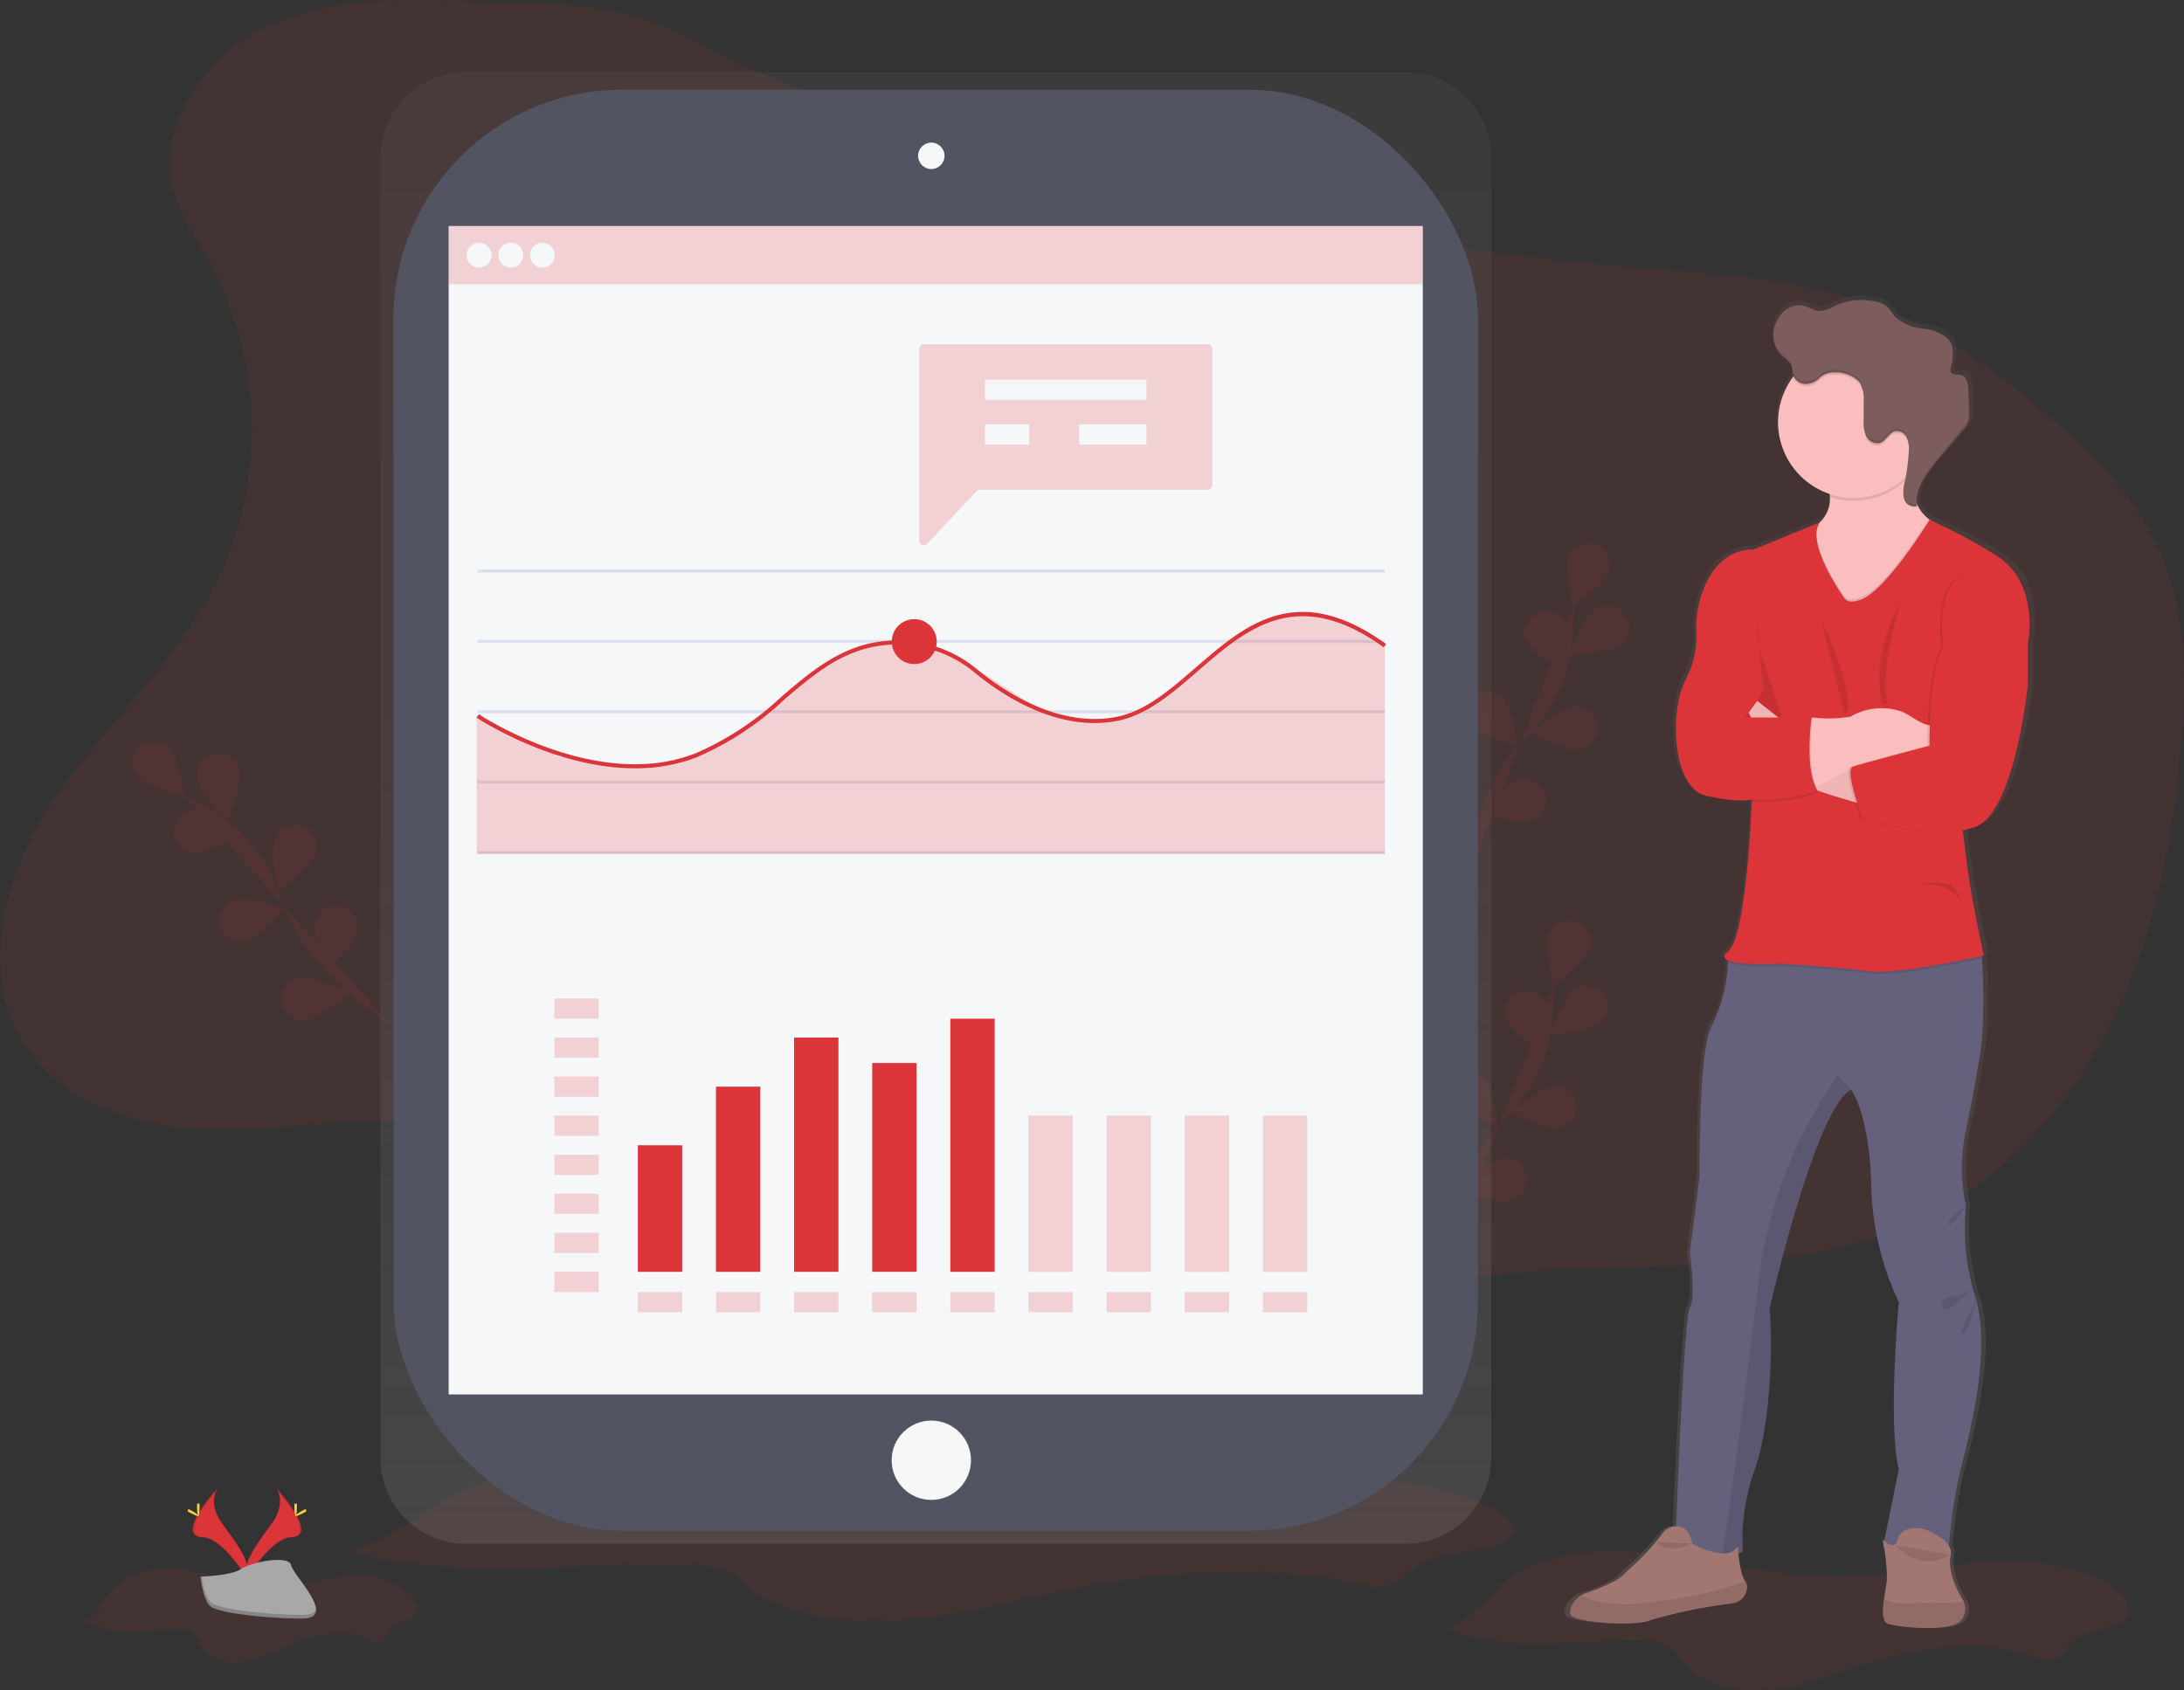 <svg id="undraw_report_mx0a" xmlns="http://www.w3.org/2000/svg" xmlns:xlink="http://www.w3.org/1999/xlink" width="190.941" height="147.798" viewBox="0 0 190.941 147.798">
  <rect x="0" y="0" width="190.941" height="147.798" fill="#333333" stroke="none"/>
  <defs>
    <style>
      .cls-1, .cls-3 {
        fill: #db353a;
      }

      .cls-1, .cls-12, .cls-2 {
        opacity: 0.1;
      }

      .cls-4 {
        fill: url(#linear-gradient);
      }

      .cls-5 {
        fill: #535461;
      }

      .cls-6 {
        fill: #f6f7f9;
      }

      .cls-18, .cls-7 {
        opacity: 0.2;
      }

      .cls-8 {
        fill: #dce0ed;
      }

      .cls-9 {
        fill: url(#linear-gradient-2);
      }

      .cls-10 {
        fill: #65617d;
      }

      .cls-11 {
        fill: #a27772;
      }

      .cls-13 {
        fill: #fbbebe;
      }

      .cls-14 {
        opacity: 0.05;
      }

      .cls-15 {
        fill: #7c5c5c;
      }

      .cls-16 {
        fill: #ffd037;
      }

      .cls-17 {
        fill: #a8a8a8;
      }
    </style>
    <linearGradient id="linear-gradient" x1="0.5" y1="1" x2="0.5" gradientUnits="objectBoundingBox">
      <stop offset="0" stop-color="gray" stop-opacity="0.251"/>
      <stop offset="0.54" stop-color="gray" stop-opacity="0.122"/>
      <stop offset="1" stop-color="gray" stop-opacity="0.102"/>
    </linearGradient>
    <linearGradient id="linear-gradient-2" x1="0.5" y1="1" x2="0.5" y2="0" xlink:href="#linear-gradient"/>
  </defs>
  <path id="Path_1241" data-name="Path 1241" class="cls-1" d="M100.927,31.744c-6.14-.226-12.553-.385-18.1,2.247S72.978,43,74.84,48.862a28.332,28.332,0,0,0,2.789,5.317,30.657,30.657,0,0,1,.6,28.848c-3.561,6.852-9.6,12.066-13.942,18.449s-6.814,15.231-2.54,21.662c2.927,4.4,8.358,6.546,13.62,7.065s10.554-.3,15.839-.509a68.224,68.224,0,0,1,29.953,5.665c12.981,5.691,24.163,15.427,37.831,19.184a11.431,11.431,0,0,0,5.034.509c2.976-.542,5.14-3,7.47-4.946,7.438-6.159,17.736-7.309,27.39-7.6s19.71-.065,28.438-4.211c7.62-3.619,13.486-10.352,17.133-17.958s5.232-16.058,5.829-24.474c.353-5.009.341-10.181-1.452-14.871-2.015-5.272-6.1-9.471-10.39-13.141-4.479-3.836-9.362-7.313-14.892-9.383-6.606-2.473-13.777-2.826-20.811-3.413a285.88,285.88,0,0,1-42.809-6.875C146.568,44.992,131.9,41.5,119.734,35,113.628,31.732,107.81,31.992,100.927,31.744Z" transform="translate(-59.52 -31.629)"/>
  <g id="Group_149" data-name="Group 149" class="cls-2" transform="translate(122.862 80.599)">
    <path id="Path_1242" data-name="Path 1242" class="cls-3" d="M773.4,544.451s.625-8.763,5.557-13.541a13.305,13.305,0,0,0,3.932-7.445,22.5,22.5,0,0,0,.265-4.085" transform="translate(-770.167 -513.826)"/>
    <path id="Path_1243" data-name="Path 1243" class="cls-3" d="M829.293,490.462c-.362.968-3.162,3.119-3.162,3.119s-.707-3.46-.341-4.428a1.87,1.87,0,1,1,3.5,1.309Z" transform="translate(-813.217 -487.938)"/>
    <path id="Path_1244" data-name="Path 1244" class="cls-3" d="M830.9,523.114c-.83.615-4.349.9-4.349.9s1.289-3.287,2.12-3.9a1.871,1.871,0,0,1,2.229,3Z" transform="translate(-813.929 -514.147)"/>
    <path id="Path_1245" data-name="Path 1245" class="cls-3" d="M811.459,572.966c-1.028.113-4.209-1.413-4.209-1.413s2.773-2.187,3.8-2.3a1.869,1.869,0,0,1,.41,3.709Z" transform="translate(-798.038 -554.891)"/>
    <path id="Path_1246" data-name="Path 1246" class="cls-3" d="M786.638,608.7c-.993.284-4.388-.687-4.388-.687s2.363-2.623,3.356-2.907a1.871,1.871,0,1,1,1.032,3.594Z" transform="translate(-777.454 -584.341)"/>
    <path id="Path_1247" data-name="Path 1247" class="cls-3" d="M804.592,524.841c.442.933,3.413,2.838,3.413,2.838s.41-3.506-.034-4.441a1.871,1.871,0,0,0-3.379,1.6Z" transform="translate(-795.719 -516.163)"/>
    <path id="Path_1248" data-name="Path 1248" class="cls-3" d="M775.482,564.421c.706.758,4.107,1.689,4.107,1.689s-.659-3.469-1.36-4.229a1.871,1.871,0,1,0-2.747,2.54Z" transform="translate(-771.472 -548.325)"/>
    <path id="Path_1249" data-name="Path 1249" class="cls-3" d="M755.371,610.276c.562.865,3.762,2.358,3.762,2.358s-.064-3.533-.627-4.4a1.871,1.871,0,0,0-3.135,2.038Z" transform="translate(-755.097 -586.324)"/>
    <path id="Path_1250" data-name="Path 1250" class="cls-3" d="M829.293,490.462c-.362.968-3.162,3.119-3.162,3.119s-.707-3.46-.341-4.428a1.87,1.87,0,1,1,3.5,1.309Z" transform="translate(-813.217 -487.938)"/>
    <path id="Path_1251" data-name="Path 1251" class="cls-3" d="M830.9,523.114c-.83.615-4.349.9-4.349.9s1.289-3.287,2.12-3.9a1.871,1.871,0,0,1,2.229,3Z" transform="translate(-813.929 -514.147)"/>
    <path id="Path_1252" data-name="Path 1252" class="cls-3" d="M811.459,572.966c-1.028.113-4.209-1.413-4.209-1.413s2.773-2.187,3.8-2.3a1.869,1.869,0,0,1,.41,3.709Z" transform="translate(-798.038 -554.891)"/>
    <path id="Path_1253" data-name="Path 1253" class="cls-3" d="M786.638,608.7c-.993.284-4.388-.687-4.388-.687s2.363-2.623,3.356-2.907a1.871,1.871,0,1,1,1.032,3.594Z" transform="translate(-777.454 -584.341)"/>
    <path id="Path_1254" data-name="Path 1254" class="cls-3" d="M804.592,524.841c.442.933,3.413,2.838,3.413,2.838s.41-3.506-.034-4.441a1.871,1.871,0,0,0-3.379,1.6Z" transform="translate(-795.719 -516.163)"/>
    <path id="Path_1255" data-name="Path 1255" class="cls-3" d="M775.482,564.421c.706.758,4.107,1.689,4.107,1.689s-.659-3.469-1.36-4.229a1.871,1.871,0,1,0-2.747,2.54Z" transform="translate(-771.472 -548.325)"/>
    <path id="Path_1256" data-name="Path 1256" class="cls-3" d="M755.371,610.276c.562.865,3.762,2.358,3.762,2.358s-.064-3.533-.627-4.4a1.871,1.871,0,0,0-3.135,2.038Z" transform="translate(-755.097 -586.324)"/>
  </g>
  <g id="Group_150" data-name="Group 150" class="cls-2" transform="translate(124.535 47.431)">
    <path id="Path_1257" data-name="Path 1257" class="cls-3" d="M783.2,356.671s.625-8.763,5.557-13.541a13.318,13.318,0,0,0,3.932-7.445,22.187,22.187,0,0,0,.265-4.086" transform="translate(-779.91 -326.046)"/>
    <path id="Path_1258" data-name="Path 1258" class="cls-3" d="M839.1,302.682c-.353.966-3.16,3.118-3.16,3.118s-.706-3.46-.343-4.426a1.87,1.87,0,0,1,3.5,1.309Z" transform="translate(-822.964 -300.158)"/>
    <path id="Path_1259" data-name="Path 1259" class="cls-3" d="M840.729,335.051c-.828.616-4.349.9-4.349.9s1.289-3.285,2.12-3.9a1.871,1.871,0,1,1,2.229,3Z" transform="translate(-823.696 -326.086)"/>
    <path id="Path_1260" data-name="Path 1260" class="cls-3" d="M821.267,385.146c-1.026.113-4.207-1.413-4.207-1.413s2.773-2.185,3.8-2.3a1.87,1.87,0,1,1,.408,3.718Z" transform="translate(-807.789 -367.071)"/>
    <path id="Path_1261" data-name="Path 1261" class="cls-3" d="M796.438,420.987c-.993.284-4.387-.687-4.387-.687s2.365-2.623,3.356-2.909a1.87,1.87,0,1,1,1.03,3.6Z" transform="translate(-787.197 -396.623)"/>
    <path id="Path_1262" data-name="Path 1262" class="cls-3" d="M814.288,336.829c.442.934,3.414,2.84,3.414,2.84s.408-3.508-.034-4.441a1.87,1.87,0,1,0-3.381,1.6Z" transform="translate(-805.358 -328.152)"/>
    <path id="Path_1263" data-name="Path 1263" class="cls-3" d="M785.434,376.8c.707.76,4.108,1.689,4.108,1.689s-.661-3.469-1.362-4.227a1.871,1.871,0,0,0-2.747,2.538Z" transform="translate(-781.367 -360.706)"/>
    <path id="Path_1264" data-name="Path 1264" class="cls-3" d="M764.9,422.083c.563.865,3.762,2.358,3.762,2.358s-.064-3.533-.627-4.4a1.871,1.871,0,1,0-3.135,2.038Z" transform="translate(-764.572 -398.131)"/>
    <path id="Path_1265" data-name="Path 1265" class="cls-3" d="M839.1,302.682c-.353.966-3.16,3.118-3.16,3.118s-.706-3.46-.343-4.426a1.87,1.87,0,0,1,3.5,1.309Z" transform="translate(-822.964 -300.158)"/>
    <path id="Path_1266" data-name="Path 1266" class="cls-3" d="M840.729,335.051c-.828.616-4.349.9-4.349.9s1.289-3.285,2.12-3.9a1.871,1.871,0,1,1,2.229,3Z" transform="translate(-823.696 -326.086)"/>
    <path id="Path_1267" data-name="Path 1267" class="cls-3" d="M821.267,385.146c-1.026.113-4.207-1.413-4.207-1.413s2.773-2.185,3.8-2.3a1.87,1.87,0,1,1,.408,3.718Z" transform="translate(-807.789 -367.071)"/>
    <path id="Path_1268" data-name="Path 1268" class="cls-3" d="M796.438,420.987c-.993.284-4.387-.687-4.387-.687s2.365-2.623,3.356-2.909a1.87,1.87,0,1,1,1.03,3.6Z" transform="translate(-787.197 -396.623)"/>
    <path id="Path_1269" data-name="Path 1269" class="cls-3" d="M814.288,336.829c.442.934,3.414,2.84,3.414,2.84s.408-3.508-.034-4.441a1.87,1.87,0,1,0-3.381,1.6Z" transform="translate(-805.358 -328.152)"/>
    <path id="Path_1270" data-name="Path 1270" class="cls-3" d="M785.434,376.8c.707.76,4.108,1.689,4.108,1.689s-.661-3.469-1.362-4.227a1.871,1.871,0,0,0-2.747,2.538Z" transform="translate(-781.367 -360.706)"/>
    <path id="Path_1271" data-name="Path 1271" class="cls-3" d="M764.9,422.083c.563.865,3.762,2.358,3.762,2.358s-.064-3.533-.627-4.4a1.871,1.871,0,1,0-3.135,2.038Z" transform="translate(-764.572 -398.131)"/>
  </g>
  <g id="Group_151" data-name="Group 151" class="cls-2" transform="translate(11.588 64.87)">
    <path id="Path_1272" data-name="Path 1272" class="cls-3" d="M168.743,445.409s-7.544-4.5-9.6-11.047a13.293,13.293,0,0,0-4.882-6.859,22.269,22.269,0,0,0-3.533-2.074" transform="translate(-146.207 -420.742)"/>
    <path id="Path_1273" data-name="Path 1273" class="cls-3" d="M128.33,399.451c.707.758,1.365,4.227,1.365,4.227s-3.407-.927-4.108-1.685a1.871,1.871,0,0,1,2.743-2.542Z" transform="translate(-125.123 -398.889)"/>
    <path id="Path_1274" data-name="Path 1274" class="cls-3" d="M160.786,406.562c.177,1.017-1.152,4.289-1.152,4.289s-2.356-2.63-2.533-3.647a1.871,1.871,0,1,1,3.685-.641Z" transform="translate(-151.423 -403.893)"/>
    <path id="Path_1275" data-name="Path 1275" class="cls-3" d="M198.353,443.088c-.353.968-3.16,3.121-3.16,3.121s-.707-3.46-.344-4.426a1.871,1.871,0,1,1,3.5,1.305Z" transform="translate(-182.448 -433.163)"/>
    <path id="Path_1276" data-name="Path 1276" class="cls-3" d="M218.962,482.217c-.191,1.016-2.586,3.619-2.586,3.619s-1.281-3.291-1.088-4.3a1.869,1.869,0,0,1,3.674.694Z" transform="translate(-199.346 -465.681)"/>
    <path id="Path_1277" data-name="Path 1277" class="cls-3" d="M147.556,436.751c1.032.025,4.071-1.766,4.071-1.766s-2.95-1.943-3.983-1.968a1.87,1.87,0,1,0-.088,3.74Z" transform="translate(-142.09 -426.989)"/>
    <path id="Path_1278" data-name="Path 1278" class="cls-3" d="M170.275,480.628c.993-.286,3.356-2.911,3.356-2.911s-3.395-.97-4.388-.684a1.871,1.871,0,0,0,1.033,3.594Z" transform="translate(-160.37 -463.187)"/>
    <path id="Path_1279" data-name="Path 1279" class="cls-3" d="M201.276,519.2c1.028-.113,3.8-2.3,3.8-2.3s-3.179-1.53-4.209-1.413a1.869,1.869,0,1,0,.41,3.709Z" transform="translate(-186.033 -494.89)"/>
    <path id="Path_1280" data-name="Path 1280" class="cls-3" d="M128.33,399.451c.707.758,1.365,4.227,1.365,4.227s-3.407-.927-4.108-1.685a1.871,1.871,0,0,1,2.743-2.542Z" transform="translate(-125.123 -398.889)"/>
    <path id="Path_1281" data-name="Path 1281" class="cls-3" d="M160.786,406.562c.177,1.017-1.152,4.289-1.152,4.289s-2.356-2.63-2.533-3.647a1.871,1.871,0,1,1,3.685-.641Z" transform="translate(-151.423 -403.893)"/>
    <path id="Path_1282" data-name="Path 1282" class="cls-3" d="M198.353,443.088c-.353.968-3.16,3.121-3.16,3.121s-.707-3.46-.344-4.426a1.871,1.871,0,1,1,3.5,1.305Z" transform="translate(-182.448 -433.163)"/>
    <path id="Path_1283" data-name="Path 1283" class="cls-3" d="M218.962,482.217c-.191,1.016-2.586,3.619-2.586,3.619s-1.281-3.291-1.088-4.3a1.869,1.869,0,0,1,3.674.694Z" transform="translate(-199.346 -465.681)"/>
    <path id="Path_1284" data-name="Path 1284" class="cls-3" d="M147.556,436.751c1.032.025,4.071-1.766,4.071-1.766s-2.95-1.943-3.983-1.968a1.87,1.87,0,1,0-.088,3.74Z" transform="translate(-142.09 -426.989)"/>
    <path id="Path_1285" data-name="Path 1285" class="cls-3" d="M170.275,480.628c.993-.286,3.356-2.911,3.356-2.911s-3.395-.97-4.388-.684a1.871,1.871,0,0,0,1.033,3.594Z" transform="translate(-160.37 -463.187)"/>
    <path id="Path_1286" data-name="Path 1286" class="cls-3" d="M201.276,519.2c1.028-.113,3.8-2.3,3.8-2.3s-3.179-1.53-4.209-1.413a1.869,1.869,0,1,0,.41,3.709Z" transform="translate(-186.033 -494.89)"/>
  </g>
  <path id="Path_1287" data-name="Path 1287" class="cls-1" d="M776.25,806.479c5.071,2.206,11.259.864,17.013,1.019a4.657,4.657,0,0,1,2.252.468,5.769,5.769,0,0,1,1.376,1.528c1.613,1.968,4.917,2.6,7.805,2.266s5.536-1.44,8.261-2.28c4.711-1.455,10.095-2.12,14.742-.53a3.045,3.045,0,0,0,1.332.254c1.019-.129,1.323-1.185,2.035-1.787,1.286-1.09,4.08-.793,4.645-2.229.33-.841-.431-1.7-1.261-2.277-3.179-2.2-7.719-2.559-11.875-2.22s-8.242,1.273-12.419,1.277c-5.205,0-10.234-1.434-15.388-2.022a24.59,24.59,0,0,0-10.813.843C780.327,802.081,779.528,804.993,776.25,806.479Z" transform="translate(-649.652 -664.047)"/>
  <path id="Path_1288" data-name="Path 1288" class="cls-1" d="M232.93,764.074c8.655,2.492,19.218.975,29.038,1.152a11.482,11.482,0,0,1,3.847.53,8.55,8.55,0,0,1,2.349,1.728c2.752,2.224,8.392,2.939,13.32,2.561s9.45-1.627,14.1-2.577c8.04-1.645,17.232-2.393,25.163-.6a7.524,7.524,0,0,0,2.275.288c1.738-.147,2.256-1.339,3.473-2.021,2.2-1.236,6.963-.9,7.927-2.517.565-.95-.735-1.925-2.151-2.573-5.419-2.482-13.173-2.891-20.269-2.508s-14.069,1.438-21.2,1.443c-8.885,0-17.469-1.62-26.267-2.286-6.094-.459-12.744-.4-18.458.954C239.889,759.111,238.524,762.4,232.93,764.074Z" transform="translate(-202.3 -628.409)"/>
  <path id="Path_1289" data-name="Path 1289" class="cls-1" d="M101.77,812.97c2.473,1.487,5.476.583,8.277.687a1.759,1.759,0,0,1,1.1.314,3.722,3.722,0,0,1,.669,1.031,3.652,3.652,0,0,0,3.8,1.528,17.819,17.819,0,0,0,4.02-1.539c2.3-.98,4.912-1.427,7.171-.353a1.127,1.127,0,0,0,.65.177c.495-.088.643-.8.989-1.206.625-.735,1.985-.53,2.259-1.5a1.653,1.653,0,0,0-.613-1.535,7.022,7.022,0,0,0-5.778-1.5,54.683,54.683,0,0,1-6.043.846c-2.531,0-4.978-.966-7.486-1.364a8.77,8.77,0,0,0-5.262.569C103.754,810.008,103.365,811.973,101.77,812.97Z" transform="translate(-94.307 -671.198)"/>
  <path id="Path_1290" data-name="Path 1290" class="cls-4" d="M337.355,67.32H255.288a7.516,7.516,0,0,0-7.528,7.505v113.7a7.516,7.516,0,0,0,7.528,7.5h82.067a7.516,7.516,0,0,0,7.528-7.505V74.825A7.516,7.516,0,0,0,337.355,67.32Z" transform="translate(-214.511 -61.016)"/>
  <rect id="Rectangle_951" data-name="Rectangle 951" class="cls-5" width="94.802" height="126.017" rx="20" transform="translate(34.406 7.846)"/>
  <rect id="Rectangle_952" data-name="Rectangle 952" class="cls-6" width="85.169" height="102.177" transform="translate(39.223 19.765)"/>
  <ellipse id="Ellipse_92" data-name="Ellipse 92" class="cls-6" cx="1.157" cy="1.157" rx="1.157" ry="1.157" transform="translate(80.265 12.469)"/>
  <ellipse id="Ellipse_93" data-name="Ellipse 93" class="cls-6" cx="3.469" cy="3.469" rx="3.469" ry="3.469" transform="translate(77.953 124.228)"/>
  <g id="Group_152" data-name="Group 152" class="cls-7" transform="translate(39.223 19.765)">
    <rect id="Rectangle_953" data-name="Rectangle 953" class="cls-3" width="85.169" height="5.092"/>
  </g>
  <circle id="Ellipse_94" data-name="Ellipse 94" class="cls-6" cx="1.086" cy="1.086" r="1.086" transform="translate(40.8 21.226)"/>
  <circle id="Ellipse_95" data-name="Ellipse 95" class="cls-6" cx="1.086" cy="1.086" r="1.086" transform="translate(43.568 21.226)"/>
  <circle id="Ellipse_96" data-name="Ellipse 96" class="cls-6" cx="1.086" cy="1.086" r="1.086" transform="translate(46.334 21.226)"/>
  <rect id="Rectangle_954" data-name="Rectangle 954" class="cls-8" width="79.31" height="0.265" transform="translate(41.766 49.802)"/>
  <rect id="Rectangle_955" data-name="Rectangle 955" class="cls-8" width="79.31" height="0.265" transform="translate(41.766 55.954)"/>
  <rect id="Rectangle_956" data-name="Rectangle 956" class="cls-8" width="79.31" height="0.265" transform="translate(41.766 62.108)"/>
  <rect id="Rectangle_957" data-name="Rectangle 957" class="cls-8" width="79.31" height="0.265" transform="translate(41.766 68.26)"/>
  <rect id="Rectangle_958" data-name="Rectangle 958" class="cls-8" width="79.31" height="0.265" transform="translate(41.766 74.412)"/>
  <g id="Group_153" data-name="Group 153" class="cls-7" transform="translate(41.669 53.555)">
    <path id="Path_1291" data-name="Path 1291" class="cls-3" d="M315.317,324.3H235.91V312.2l7.283,3.589,7.537,1.023,6.613-1.994,7.978-6.187,4.013-2.317,2.934-.565,2.807.15,4.615,2.28,6.276,4,4.925.632,3.9-1.346,8.277-6.777,4.225-1.507,4.421.684,3.6,2.079Z" transform="translate(-235.91 -303.18)"/>
  </g>
  <path id="Path_1292" data-name="Path 1292" class="cls-3" d="M309.263,348.252c-7.152,0-13.76-4.373-13.843-4.43l.2-.293c.1.069,10.273,6.8,18.916,3.427a26.2,26.2,0,0,0,7.565-4.99c2.266-1.931,4.405-3.753,7.323-4.545a10.954,10.954,0,0,1,9.78,2.2c2.376,1.952,7.106,5.085,12.1,4.149,2.547-.479,4.693-2.339,6.966-4.308,4.357-3.776,8.865-7.682,16.662-2.079l-.207.286c-7.57-5.44-11.969-1.627-16.224,2.06-2.31,2-4.492,3.886-7.132,4.388-5.14.964-9.969-2.233-12.393-4.223a10.61,10.61,0,0,0-9.464-2.128c-2.84.77-4.946,2.568-7.187,4.472a26.3,26.3,0,0,1-7.664,5.05A14.786,14.786,0,0,1,309.263,348.252Z" transform="translate(-253.752 -281.066)"/>
  <ellipse id="Ellipse_97" data-name="Ellipse 97" class="cls-3" cx="1.966" cy="1.966" rx="1.966" ry="1.966" transform="translate(77.964 54.142)"/>
  <g id="Group_154" data-name="Group 154" class="cls-7" transform="translate(80.371 30.093)">
    <path id="Path_1293" data-name="Path 1293" class="cls-3" d="M539.742,202h-24.8a.4.4,0,0,0-.4.4v16.771a.4.4,0,0,0,.7.276l4.3-4.584a.4.4,0,0,1,.293-.127h19.915a.4.4,0,0,0,.4-.4V202.4A.4.4,0,0,0,539.742,202Z" transform="translate(-514.54 -202)"/>
  </g>
  <rect id="Rectangle_959" data-name="Rectangle 959" class="cls-6" width="14.122" height="1.766" transform="translate(86.112 33.198)"/>
  <rect id="Rectangle_960" data-name="Rectangle 960" class="cls-6" width="3.877" height="1.766" transform="translate(86.112 37.112)"/>
  <g id="Group_155" data-name="Group 155" class="cls-7" transform="translate(48.464 87.317)">
    <rect id="Rectangle_961" data-name="Rectangle 961" class="cls-3" width="3.877" height="1.766"/>
  </g>
  <g id="Group_156" data-name="Group 156" class="cls-7" transform="translate(48.464 90.731)">
    <rect id="Rectangle_962" data-name="Rectangle 962" class="cls-3" width="3.877" height="1.766"/>
  </g>
  <g id="Group_157" data-name="Group 157" class="cls-7" transform="translate(48.464 94.145)">
    <rect id="Rectangle_963" data-name="Rectangle 963" class="cls-3" width="3.877" height="1.766"/>
  </g>
  <g id="Group_158" data-name="Group 158" class="cls-7" transform="translate(48.464 97.561)">
    <rect id="Rectangle_964" data-name="Rectangle 964" class="cls-3" width="3.877" height="1.766"/>
  </g>
  <g id="Group_159" data-name="Group 159" class="cls-7" transform="translate(48.464 100.976)">
    <rect id="Rectangle_965" data-name="Rectangle 965" class="cls-3" width="3.877" height="1.766"/>
  </g>
  <g id="Group_160" data-name="Group 160" class="cls-7" transform="translate(48.464 104.39)">
    <rect id="Rectangle_966" data-name="Rectangle 966" class="cls-3" width="3.877" height="1.766"/>
  </g>
  <g id="Group_161" data-name="Group 161" class="cls-7" transform="translate(48.464 107.806)">
    <rect id="Rectangle_967" data-name="Rectangle 967" class="cls-3" width="3.877" height="1.766"/>
  </g>
  <g id="Group_162" data-name="Group 162" class="cls-7" transform="translate(48.464 111.22)">
    <rect id="Rectangle_968" data-name="Rectangle 968" class="cls-3" width="3.877" height="1.766"/>
  </g>
  <g id="Group_163" data-name="Group 163" class="cls-7" transform="translate(55.765 112.987)">
    <rect id="Rectangle_969" data-name="Rectangle 969" class="cls-3" width="3.877" height="1.766"/>
  </g>
  <g id="Group_164" data-name="Group 164" class="cls-7" transform="translate(62.595 112.987)">
    <rect id="Rectangle_970" data-name="Rectangle 970" class="cls-3" width="3.877" height="1.766"/>
  </g>
  <g id="Group_165" data-name="Group 165" class="cls-7" transform="translate(69.425 112.987)">
    <rect id="Rectangle_971" data-name="Rectangle 971" class="cls-3" width="3.877" height="1.766"/>
  </g>
  <g id="Group_166" data-name="Group 166" class="cls-7" transform="translate(76.254 112.987)">
    <rect id="Rectangle_972" data-name="Rectangle 972" class="cls-3" width="3.877" height="1.766"/>
  </g>
  <g id="Group_167" data-name="Group 167" class="cls-7" transform="translate(83.084 112.987)">
    <rect id="Rectangle_973" data-name="Rectangle 973" class="cls-3" width="3.877" height="1.766"/>
  </g>
  <g id="Group_168" data-name="Group 168" class="cls-7" transform="translate(89.915 112.987)">
    <rect id="Rectangle_974" data-name="Rectangle 974" class="cls-3" width="3.877" height="1.766"/>
  </g>
  <g id="Group_169" data-name="Group 169" class="cls-7" transform="translate(96.743 112.987)">
    <rect id="Rectangle_975" data-name="Rectangle 975" class="cls-3" width="3.877" height="1.766"/>
  </g>
  <g id="Group_170" data-name="Group 170" class="cls-7" transform="translate(103.574 112.987)">
    <rect id="Rectangle_976" data-name="Rectangle 976" class="cls-3" width="3.877" height="1.766"/>
  </g>
  <g id="Group_171" data-name="Group 171" class="cls-7" transform="translate(110.404 112.987)">
    <rect id="Rectangle_977" data-name="Rectangle 977" class="cls-3" width="3.877" height="1.766"/>
  </g>
  <rect id="Rectangle_978" data-name="Rectangle 978" class="cls-6" width="5.887" height="1.766" transform="translate(94.346 37.112)"/>
  <rect id="Rectangle_979" data-name="Rectangle 979" class="cls-3" width="3.877" height="11.07" transform="translate(55.765 100.151)"/>
  <rect id="Rectangle_980" data-name="Rectangle 980" class="cls-3" width="3.877" height="16.192" transform="translate(62.595 95.028)"/>
  <rect id="Rectangle_981" data-name="Rectangle 981" class="cls-3" width="3.877" height="20.489" transform="translate(69.425 90.731)"/>
  <rect id="Rectangle_982" data-name="Rectangle 982" class="cls-3" width="3.877" height="18.26" transform="translate(76.254 92.958)"/>
  <rect id="Rectangle_983" data-name="Rectangle 983" class="cls-3" width="3.877" height="22.137" transform="translate(83.084 89.083)"/>
  <g id="Group_172" data-name="Group 172" class="cls-7" transform="translate(89.915 97.561)">
    <rect id="Rectangle_984" data-name="Rectangle 984" class="cls-3" width="3.877" height="13.659"/>
  </g>
  <g id="Group_173" data-name="Group 173" class="cls-7" transform="translate(96.743 97.561)">
    <rect id="Rectangle_985" data-name="Rectangle 985" class="cls-3" width="3.877" height="13.659"/>
  </g>
  <g id="Group_174" data-name="Group 174" class="cls-7" transform="translate(103.574 97.561)">
    <rect id="Rectangle_986" data-name="Rectangle 986" class="cls-3" width="3.877" height="13.659"/>
  </g>
  <g id="Group_175" data-name="Group 175" class="cls-7" transform="translate(110.404 97.561)">
    <rect id="Rectangle_987" data-name="Rectangle 987" class="cls-3" width="3.877" height="13.659"/>
  </g>
  <path id="Path_1294" data-name="Path 1294" class="cls-9" d="M871.927,200.176a48.494,48.494,0,0,0-5.794-3.017l-.085-.062a3.508,3.508,0,0,1-1.06-1.337v-.26a6.338,6.338,0,0,1,1.84-3.458l2.206-2.6a2.521,2.521,0,0,0,.569-.9,2.011,2.011,0,0,0,.06-.553v-.226c-.011-.645-.03-1.291-.053-1.943-.021-.563-.166-1.274-.729-1.39-.293-.06-.68.046-.835-.207a.481.481,0,0,1-.037-.334.142.142,0,0,0,0,.027v-.032a7.477,7.477,0,0,0,.21-1.327,1.844,1.844,0,0,0-.092-.671c-.327-.936-1.45-1.319-2.445-1.5a4.285,4.285,0,0,1-2.731-1.106,8.153,8.153,0,0,0-.542-.747,2.154,2.154,0,0,0-1.016-.5,5.739,5.739,0,0,0-3.7.321,3.326,3.326,0,0,1-1.489.472c-.526-.032-1.016-.412-1.556-.5a2.22,2.22,0,0,0-2.137,1.251,3.054,3.054,0,0,0-.4,1.477v.087h0a2.153,2.153,0,0,0,.567,1.507c.376.39.938.659,1.093,1.173.064.208.048.435.1.646a.25.25,0,0,0,.025.078l-.028.037a6.544,6.544,0,0,0-1.385,4.041,6.694,6.694,0,0,0,4.7,6.348v.2a2.842,2.842,0,0,1-.913,2.222l-5.945,2.392s-3.584-.426-4.877,4.813a8.854,8.854,0,0,0-.223,2.658,7.792,7.792,0,0,1-.98,3.981c-1.471,2.879-1.136,9.489,1.871,10.144a9.938,9.938,0,0,0,4.063.33v.115c-.046,1.236-.5,11.939-2.134,13.233-.452.353-.367.6,0,.763,0,0,0,.069-.011.193-.049.782-.3,3.762-1.4,5.458-1.27,1.962-1.138,13.286-1.138,13.286l-.853,6.682s.53,4.123,0,4.843c-.477.641-1.113,15.9-1.236,19.2h-.057a1.606,1.606,0,0,0-1.284.782,22.6,22.6,0,0,1-3.162,3.248c-.53.758-2.506,1.482-3.55,1.825a2.153,2.153,0,0,0-.4.177,2.12,2.12,0,0,0-.9.943,1.021,1.021,0,0,0-.1.788c.268.654,5.815,1.111,7.217.457a47.693,47.693,0,0,1,7.29-1.457,1.5,1.5,0,0,0,1.3-1.3.856.856,0,0,0-.177-.65h0a5.712,5.712,0,0,1-.606-2.372,1.566,1.566,0,0,0,.408-.242,17.4,17.4,0,0,1,1-7c1.337-3.533,1.738-10.08,1.413-14.334,0,0,4.077-17.54,7.284-19.177h0c.049.062,1.606,2.061,1.8,8.245a25.021,25.021,0,0,0,2.473,10.405s-1,10.669,0,14.661l-1.312,6.3c-.1-.083-.157-.147-.157-.147s.039.177.094.456l-.028.132.057.014a12.416,12.416,0,0,1,.279,2.966c-.053.457-.177,1.086-.268,1.7-.138.97-.177,1.909.334,2.12.836.336,5.748.795,6.583-.284a1.551,1.551,0,0,0,.244-1.618,1.648,1.648,0,0,0-.244-.412s-1.3-2.132-.936-3.635a1.1,1.1,0,0,0-.155-.864A43.962,43.962,0,0,1,869,280.164c.835-3.149,2.6-10.054,1.3-14.6h0c-.049-.177-.106-.353-.166-.53a19.566,19.566,0,0,1-.735-7.657,15.6,15.6,0,0,1,0-6.677c.8-3.665,1.362-7.265,1.362-7.265a45.856,45.856,0,0,0,.057-7.811l-.027-.191.212-.048s-1.136-5.039-1.537-8.245c-.1-.758-.219-1.717-.353-2.741a6.644,6.644,0,0,0,1.09-.27c3.6-1.249,4.727-12.5,4.727-12.5v-3.568S876.138,202.6,871.927,200.176Zm-26.883,86.916c-.111-.057-.177-.094-.177-.094h0Z" transform="translate(-697.153 -152.04)"/>
  <path id="Path_1295" data-name="Path 1295" class="cls-10" d="M915.083,522.8c1.565,4.5-.261,11.8-1.109,15.065a45.6,45.6,0,0,0-1.109,7.177,15.1,15.1,0,0,1-5.739-.132l1.369-6.712c-.979-3.978,0-14.609,0-14.609a25.343,25.343,0,0,1-2.413-10.37c-.193-6.164-1.712-8.155-1.766-8.217h0c-3.13,1.63-7.109,19.112-7.109,19.112.327,4.239-.065,10.76-1.369,14.283a17.7,17.7,0,0,0-.979,6.979,2.152,2.152,0,0,1-1.775.341A12.256,12.256,0,0,1,889,543.8s.707-19.043,1.236-19.762,0-4.827,0-4.827l.846-6.652s-.129-11.285,1.109-13.247a13.442,13.442,0,0,0,1.364-5.439,1.41,1.41,0,0,1,.011-.193l1.886-2.261s18.264-1.369,19.633,0a3.906,3.906,0,0,1,.668,2.063,46.835,46.835,0,0,1-.055,7.784s-.548,3.587-1.33,7.242a15.822,15.822,0,0,0,0,6.652A19.876,19.876,0,0,0,915.083,522.8Z" transform="translate(-742.487 -409.708)"/>
  <path id="Path_1296" data-name="Path 1296" class="cls-11" d="M998.132,796.239c-.816,1.076-5.61.618-6.426.284-.5-.207-.459-1.143-.325-2.109.085-.615.21-1.237.261-1.7a15.584,15.584,0,0,0-.392-3.556s1.077,1.141,1.337,0a1.245,1.245,0,0,1,.931-.883,2.446,2.446,0,0,1,1.694.106c.846.367,2.261,1.152,2.007,2.211-.353,1.5.913,3.623.913,3.623a1.654,1.654,0,0,1,.237.41A1.568,1.568,0,0,1,998.132,796.239Z" transform="translate(-826.676 -654.544)"/>
  <path id="Path_1297" data-name="Path 1297" class="cls-12" d="M998.333,825.325c-.816,1.076-5.61.618-6.426.284-.5-.207-.459-1.143-.325-2.109a5.544,5.544,0,0,0,2.849.306,8.286,8.286,0,0,1,1.026-.032,23.668,23.668,0,0,0,3.112-.062A1.568,1.568,0,0,1,998.333,825.325Z" transform="translate(-826.878 -683.63)"/>
  <path id="Path_1298" data-name="Path 1298" class="cls-12" d="M916.273,584.366c.327,4.239-.065,10.76-1.369,14.282a17.7,17.7,0,0,0-.979,6.979,2.153,2.153,0,0,1-1.775.341c.394-2.755,2.07-14.6,3.153-23.967a39.138,39.138,0,0,1,6.938-18l1.141,1.256C920.249,566.884,916.273,584.366,916.273,584.366Z" transform="translate(-761.548 -469.966)"/>
  <path id="Path_1299" data-name="Path 1299" class="cls-13" d="M957.177,254.685l-.8,3.912-3.9,6.555-4.81-2.054s-6.535-6.848-2.429-7.827a3.6,3.6,0,0,0,1.364-.608,2.8,2.8,0,0,0,1.06-2.358A7.374,7.374,0,0,0,947,249.5l8.413-2.649a13.437,13.437,0,0,0-.6,3.409c-.064,2.3.788,3.42,1.486,3.958A2.551,2.551,0,0,0,957.177,254.685Z" transform="translate(-787.679 -208.835)"/>
  <path id="Path_1300" data-name="Path 1300" class="cls-12" d="M969.943,246.9a13.44,13.44,0,0,0-.6,3.409,6.16,6.16,0,0,1-.489.519,6.654,6.654,0,0,1-6.652,1.519,7.376,7.376,0,0,0-.668-2.807Z" transform="translate(-802.206 -208.876)"/>
  <path id="Path_1301" data-name="Path 1301" class="cls-13" d="M952.6,209.794a6.624,6.624,0,1,1-1.937-4.711A6.652,6.652,0,0,1,952.6,209.794Z" transform="translate(-783.902 -172.846)"/>
  <path id="Path_1302" data-name="Path 1302" class="cls-12" d="M957.177,289.069l-.8,3.912-3.9,6.555-4.81-2.054s-6.535-6.848-2.429-7.827a3.6,3.6,0,0,0,1.364-.608c-.742,2.04,2.321,6.283,2.321,6.283.353.53,1.175.194,1.175.194,1.971-.3,5.6-5.972,6.2-6.915A2.55,2.55,0,0,0,957.177,289.069Z" transform="translate(-787.679 -243.219)"/>
  <path id="Path_1303" data-name="Path 1303" class="cls-12" d="M936.977,493.547c-1.157.263-7.565,1.683-10,1.328-2.672-.392-7.873-.652-7.873-.652s-3.31.177-4.329-.286a1.4,1.4,0,0,1,.011-.193l1.886-2.261s18.264-1.369,19.633,0A3.882,3.882,0,0,1,936.977,493.547Z" transform="translate(-763.713 -409.758)"/>
  <path id="Path_1304" data-name="Path 1304" class="cls-3" d="M903.765,295.846s-3.441-4.769-2.144-6.622l-5.813,2.383s-3.5-.424-4.769,4.8a9.03,9.03,0,0,0-.217,2.649,7.9,7.9,0,0,1-.957,3.967c-1.436,2.87-1.109,9.457,1.826,10.11s3.978.325,3.978.325-.39,11.937-2.086,13.306,4.322,1.044,4.322,1.044,5.2.261,7.874.652,10.174-1.369,10.174-1.369-1.109-5.023-1.5-8.219-1.305-10-1.305-10l6.654-9.008s1.173-5.446-2.936-7.858a46.348,46.348,0,0,0-5.652-3s-4.123,6.712-6.274,7.042C904.94,296.042,904.122,296.371,903.765,295.846Z" transform="translate(-742.517 -243.54)"/>
  <path id="Path_1305" data-name="Path 1305" class="cls-12" d="M924.049,338.47a9.813,9.813,0,0,0,.325,3c.39.85,1.826,5.544,1.826,5.544H922.94s1.766-1.892,1.63-2.8S924.049,338.47,924.049,338.47Z" transform="translate(-770.432 -284.272)"/>
  <path id="Path_1306" data-name="Path 1306" class="cls-13" d="M935.4,387.8s-7.2-1.766-7.874-3.262S925,379.684,925,379.684l.76-1.024,3.5,2.75s4.174,3.326,6.131,3.653S935.4,387.8,935.4,387.8Z" transform="translate(-772.128 -317.363)"/>
  <path id="Path_1307" data-name="Path 1307" class="cls-14" d="M935.4,387.8s-7.2-1.766-7.874-3.262S925,379.684,925,379.684l.76-1.024,3.5,2.75s4.174,3.326,6.131,3.653S935.4,387.8,935.4,387.8Z" transform="translate(-772.128 -317.363)"/>
  <path id="Path_1308" data-name="Path 1308" class="cls-13" d="M958.473,382.265v3.907h-.629a18.286,18.286,0,0,0-8.866,2.294l-1.179.655-.316.177-2.022-4.554,1.892-1.7h.1a11.345,11.345,0,0,0,3.312-.074,5.363,5.363,0,0,1,4.177-.53c1.169.3,2.167,1.609,3.3,1.2Z" transform="translate(-788.974 -320.303)"/>
  <path id="Path_1309" data-name="Path 1309" class="cls-12" d="M988.557,321.482l1.305,1.466V326.5s-1.109,11.218-4.631,12.458-9.808-.719-9.808-.719-1.625-4.3-.865-4.564,6.712-1.833,6.712-1.833-.083-6.581,1.22-8.538c0,0-.848-6.129,2.088-6.26S988.557,321.482,988.557,321.482Z" transform="translate(-812.766 -266.631)"/>
  <path id="Path_1310" data-name="Path 1310" class="cls-3" d="M989.634,321.482l1.305,1.466V326.5s-1.106,11.218-4.638,12.458-9.81-.719-9.81-.719-1.623-4.3-.864-4.564,6.712-1.833,6.712-1.833-.085-6.581,1.221-8.538c0,0-.848-6.129,2.088-6.26S989.634,321.482,989.634,321.482Z" transform="translate(-813.646 -266.631)"/>
  <path id="Path_1311" data-name="Path 1311" class="cls-12" d="M957.119,212.626a2.589,2.589,0,0,0-.148-1.27.984.984,0,0,0-1.035-.6c-.558.131-.8.857-1.346,1.032a1.06,1.06,0,0,1-1.183-.611,3.128,3.128,0,0,1-.228-1.413v-1.634a2.7,2.7,0,0,0-.385-1.7,3,3,0,0,0-2.236-.811,1.894,1.894,0,0,0-1.277.516,1.647,1.647,0,0,1-1.344.477,1.16,1.16,0,0,1-.936-.809v-.021a6.652,6.652,0,1,1,9.891,8.832A17.781,17.781,0,0,0,957.119,212.626Z" transform="translate(-790.242 -172.851)"/>
  <path id="Path_1312" data-name="Path 1312" class="cls-15" d="M939.911,187.477a1.162,1.162,0,0,1-.936-.811c-.055-.21-.041-.435-.1-.645-.152-.512-.707-.779-1.06-1.168a2.623,2.623,0,0,1-.166-3,2.164,2.164,0,0,1,2.086-1.247c.53.092.984.468,1.519.5a3.094,3.094,0,0,0,1.454-.47,5.476,5.476,0,0,1,3.605-.32,2.1,2.1,0,0,1,.993.5,8.833,8.833,0,0,1,.53.744,4.136,4.136,0,0,0,2.667,1.1c.97.175,2.065.558,2.385,1.491a3.928,3.928,0,0,1-.115,1.932.558.558,0,0,0,.025.4c.152.251.53.147.816.207.551.115.692.823.706,1.385q.035.964.053,1.929a1.9,1.9,0,0,1-.613,1.613L951.6,194.2c-.956,1.148-1.969,2.485-1.777,3.965a.92.92,0,0,1-1.138-.662,2.967,2.967,0,0,1,.071-1.468,17.986,17.986,0,0,0,.341-2.547,2.589,2.589,0,0,0-.148-1.27.974.974,0,0,0-1.035-.6c-.558.131-.8.857-1.346,1.032a1.061,1.061,0,0,1-1.183-.611,3.128,3.128,0,0,1-.228-1.413v-1.636a2.7,2.7,0,0,0-.385-1.7,3,3,0,0,0-2.236-.811,1.9,1.9,0,0,0-1.277.516A1.677,1.677,0,0,1,939.911,187.477Z" transform="translate(-782.221 -153.915)"/>
  <path id="Path_1313" data-name="Path 1313" class="cls-12" d="M960.79,337.55l2.042,8.39S964.443,345.931,960.79,337.55Z" transform="translate(-801.596 -283.514)"/>
  <path id="Path_1314" data-name="Path 1314" class="cls-12" d="M991.573,329.61s-2.674,4.38-1.63,8.908l.5.037S989.551,336.458,991.573,329.61Z" transform="translate(-825.401 -276.977)"/>
  <path id="Path_1315" data-name="Path 1315" class="cls-12" d="M1009.9,468.845s3.284-1.086,3.522,1.434C1013.422,470.279,1012.8,468.552,1009.9,468.845Z" transform="translate(-842.032 -391.427)"/>
  <path id="Path_1316" data-name="Path 1316" class="cls-12" d="M930.028,388s-.652,4.566.53,6.392a14.32,14.32,0,0,1-5.741.782l-.4-7.175Z" transform="translate(-771.651 -325.053)"/>
  <path id="Path_1317" data-name="Path 1317" class="cls-12" d="M947.8,392.923l-.316.177-2.022-4.554,1.892-1.7h.1C947.419,387.069,946.893,390.99,947.8,392.923Z" transform="translate(-788.974 -324.106)"/>
  <path id="Path_1318" data-name="Path 1318" class="cls-3" d="M921.243,386.85s-.652,4.564.53,6.391a14.32,14.32,0,0,1-5.741.782l-2.282-7.173Z" transform="translate(-762.865 -324.106)"/>
  <path id="Path_1319" data-name="Path 1319" class="cls-11" d="M852.147,792.693a1.475,1.475,0,0,1-1.266,1.291,46.124,46.124,0,0,0-7.115,1.452c-1.369.652-6.783.2-7.044-.456a1.035,1.035,0,0,1,.094-.784,2.1,2.1,0,0,1,.883-.941,2.158,2.158,0,0,1,.392-.177c1.019-.341,2.944-1.06,3.466-1.819a22.044,22.044,0,0,0,3.084-3.236,1.571,1.571,0,0,1,1.254-.781c.572-.026,1.208.261,1.468,1.514,0,0,3.13,1.786,3.976.219,0,0,.131,2.406.65,3.063h0A.872.872,0,0,1,852.147,792.693Z" transform="translate(-699.411 -653.775)"/>
  <path id="Path_1320" data-name="Path 1320" class="cls-12" d="M852.147,815.072a1.475,1.475,0,0,1-1.266,1.291,46.11,46.11,0,0,0-7.115,1.452c-1.369.652-6.783.2-7.044-.456a1.035,1.035,0,0,1,.094-.784,2.1,2.1,0,0,1,.883-.942c.883.586,2.842,1.159,7.152.486a31.457,31.457,0,0,0,7.138-1.7h0A.872.872,0,0,1,852.147,815.072Z" transform="translate(-699.411 -676.154)"/>
  <g id="Group_176" data-name="Group 176" class="cls-2" transform="translate(155.037 29.332)">
    <path id="Path_1321" data-name="Path 1321" d="M1024.914,207.244v-.032a6.036,6.036,0,0,0,.2-1.482,9.486,9.486,0,0,1-.2,1.189A.723.723,0,0,0,1024.914,207.244Z" transform="translate(-1009.416 -204.31)"/>
    <path id="Path_1322" data-name="Path 1322" d="M948.949,206.728a1.921,1.921,0,0,1,.161.745,2.222,2.222,0,0,0-.161-1.039.973.973,0,0,0-1.033-.6c-.558.131-.8.857-1.346,1.032a1.063,1.063,0,0,1-1.185-.611,3.1,3.1,0,0,1-.226-1.413v-1.636a2.7,2.7,0,0,0-.385-1.7,3,3,0,0,0-2.236-.811,1.894,1.894,0,0,0-1.277.516,1.651,1.651,0,0,1-1.344.479,1.162,1.162,0,0,1-.936-.811c-.055-.21-.041-.435-.1-.645-.154-.512-.707-.779-1.06-1.168a2.12,2.12,0,0,1-.549-1.379,2.222,2.222,0,0,0,.549,1.673c.367.389.913.657,1.06,1.169.062.208.048.433.1.643a1.162,1.162,0,0,0,.936.811,1.641,1.641,0,0,0,1.344-.479,1.894,1.894,0,0,1,1.277-.516,3.013,3.013,0,0,1,2.236.811,2.716,2.716,0,0,1,.385,1.7v1.636a2.979,2.979,0,0,0,.226,1.413,1.077,1.077,0,0,0,1.185.611c.548-.177.788-.9,1.346-1.032A.976.976,0,0,1,948.949,206.728Z" transform="translate(-937.259 -197.69)"/>
    <path id="Path_1323" data-name="Path 1323" d="M1012.777,236.763a2.5,2.5,0,0,1-.555.9q-1.076,1.295-2.153,2.588c-.906,1.09-1.867,2.351-1.8,3.741a6.361,6.361,0,0,1,1.8-3.448l2.153-2.586a2.525,2.525,0,0,0,.555-.9,2.427,2.427,0,0,0,.057-.707A1.7,1.7,0,0,1,1012.777,236.763Z" transform="translate(-995.727 -229.521)"/>
    <path id="Path_1324" data-name="Path 1324" d="M1001.674,275.473a1.544,1.544,0,0,1-.064-.353,1.766,1.766,0,0,0,.064.643.921.921,0,0,0,1.139.661c-.012-.1-.019-.191-.023-.286A.912.912,0,0,1,1001.674,275.473Z" transform="translate(-990.238 -261.443)"/>
  </g>
  <path id="Path_1325" data-name="Path 1325" class="cls-12" d="M879.26,795s.682,1.2,3.151.143" transform="translate(-734.467 -660.164)"/>
  <path id="Path_1326" data-name="Path 1326" class="cls-12" d="M997.5,796.67s2.13,2.508,4.815.821" transform="translate(-831.822 -661.539)"/>
  <path id="Path_1327" data-name="Path 1327" class="cls-12" d="M1025.355,628.7s-1.507.941-1.554,1.48.777-.392.777-.392Z" transform="translate(-853.476 -523.238)"/>
  <path id="Path_1328" data-name="Path 1328" class="cls-12" d="M1023.4,669.53a3.145,3.145,0,0,1-1.855.724c-1.125.049-1.032,1.517-.3,1.076A18.765,18.765,0,0,0,1023.4,669.53Z" transform="translate(-850.924 -556.856)"/>
  <path id="Path_1329" data-name="Path 1329" class="cls-12" d="M1031.489,674.86s-.722,3.55-1.309,2.865" transform="translate(-858.73 -561.245)"/>
  <path id="Path_1330" data-name="Path 1330" class="cls-3" d="M183.82,768.36s.97,1.268-.449,3.179-2.588,3.533-2.12,4.727c0,0,2.139-3.557,3.886-3.607S185.736,770.5,183.82,768.36Z" transform="translate(-159.663 -638.229)"/>
  <path id="Path_1331" data-name="Path 1331" class="cls-12" d="M184.094,768.36a1.524,1.524,0,0,1,.2.4c1.7,2,2.605,3.859.971,3.907-1.521.042-3.356,2.764-3.783,3.451a1.607,1.607,0,0,0,.051.155s2.139-3.557,3.886-3.607S186.011,770.5,184.094,768.36Z" transform="translate(-159.938 -638.229)"/>
  <path id="Path_1332" data-name="Path 1332" class="cls-16" d="M205.444,776.181c0,.447-.049.809-.111.809s-.113-.362-.113-.809.064-.235.125-.235S205.444,775.737,205.444,776.181Z" transform="translate(-179.485 -644.434)"/>
  <path id="Path_1333" data-name="Path 1333" class="cls-16" d="M206.425,779.107c-.392.214-.735.343-.765.29s.265-.272.657-.486.237-.058.267,0S206.817,778.893,206.425,779.107Z" transform="translate(-179.845 -646.826)"/>
  <path id="Path_1334" data-name="Path 1334" class="cls-3" d="M157.1,768.36s-.97,1.268.449,3.179,2.588,3.533,2.12,4.727c0,0-2.139-3.557-3.886-3.607S155.188,770.5,157.1,768.36Z" transform="translate(-138.073 -638.229)"/>
  <path id="Path_1335" data-name="Path 1335" class="cls-12" d="M157.085,768.36a1.589,1.589,0,0,0-.2.4c-1.7,2-2.605,3.859-.971,3.907,1.523.042,3.356,2.764,3.783,3.451a1.243,1.243,0,0,1-.051.155s-2.139-3.557-3.886-3.607S155.171,770.5,157.085,768.36Z" transform="translate(-138.055 -638.229)"/>
  <path id="Path_1336" data-name="Path 1336" class="cls-16" d="M157.05,776.181c0,.447.049.809.111.809s.113-.362.113-.809-.064-.235-.125-.235S157.05,775.737,157.05,776.181Z" transform="translate(-139.823 -644.434)"/>
  <path id="Path_1337" data-name="Path 1337" class="cls-16" d="M152.436,779.107c.392.214.733.343.763.29s-.265-.272-.657-.486-.237-.058-.267,0S152.044,778.893,152.436,779.107Z" transform="translate(-135.827 -646.826)"/>
  <path id="Path_1338" data-name="Path 1338" class="cls-17" d="M158.8,805.377s2.713-.083,3.533-.666,4.172-1.277,4.375-.343,4.077,4.644,1.014,4.668-7.117-.477-7.933-.975S158.8,805.377,158.8,805.377Z" transform="translate(-141.264 -667.501)"/>
  <path id="Path_1339" data-name="Path 1339" class="cls-18" d="M167.775,815.528c-3.063.025-7.117-.477-7.933-.975-.622-.378-.869-1.736-.952-2.363h-.09s.177,2.188.987,2.685,4.87,1,7.933.975c.883,0,1.191-.322,1.173-.788C168.771,815.346,168.434,815.523,167.775,815.528Z" transform="translate(-141.264 -674.318)"/>
</svg>
